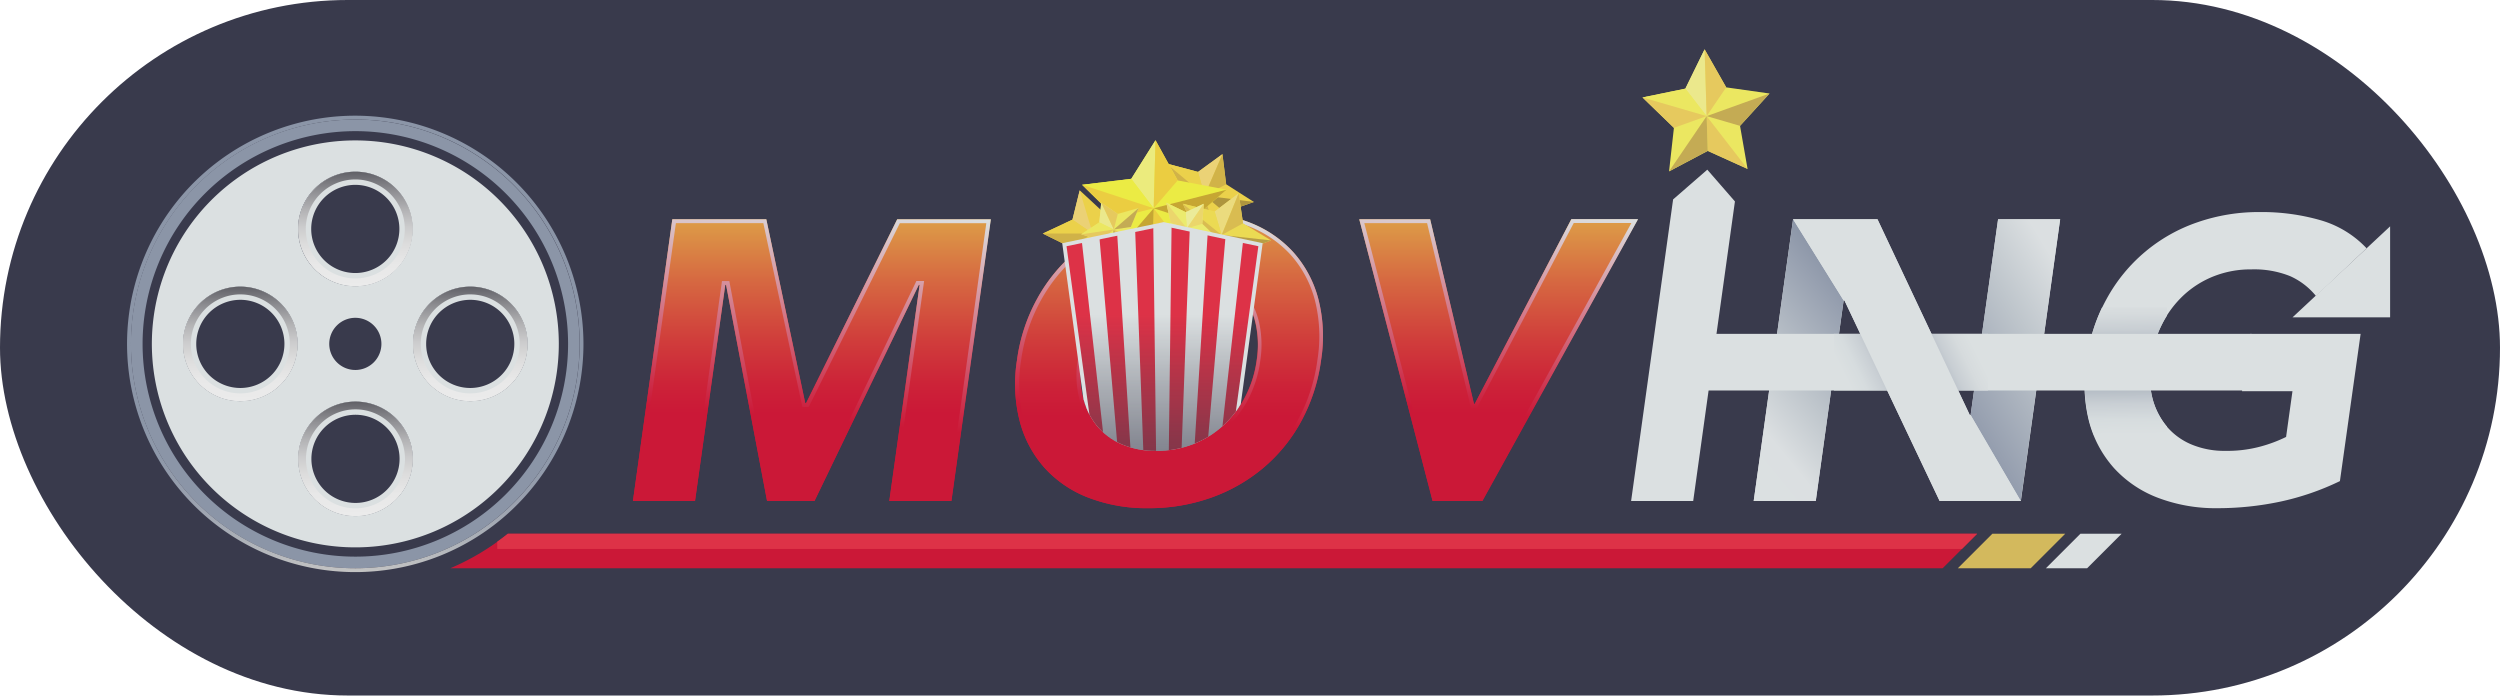 <svg xmlns="http://www.w3.org/2000/svg" xmlns:xlink="http://www.w3.org/1999/xlink" viewBox="0 0 647 180"><defs><style>.cls-1,.cls-52{fill:none;}.cls-12,.cls-2{fill:#dbe0e1;}.cls-2,.cls-52{stroke:#dbe0e1;stroke-miterlimit:10;}.cls-3{isolation:isolate;}.cls-4{clip-path:url(#clip-path);}.cls-5{fill:#393a4c;}.cls-6{fill:url(#linear-gradient);}.cls-7{fill:url(#linear-gradient-2);}.cls-8{fill:url(#linear-gradient-3);}.cls-9{fill:url(#linear-gradient-4);}.cls-10{fill:url(#linear-gradient-5);}.cls-11{fill:url(#linear-gradient-6);}.cls-13{fill:#8b95a7;}.cls-14{fill:url(#linear-gradient-7);}.cls-15{fill:url(#linear-gradient-8);}.cls-16{fill:url(#linear-gradient-9);}.cls-17{fill:url(#linear-gradient-10);}.cls-18{fill:url(#linear-gradient-11);}.cls-19{fill:#cb1837;}.cls-20{fill:#dd3247;}.cls-21{fill:url(#linear-gradient-12);}.cls-22{fill:url(#linear-gradient-13);}.cls-23{fill:url(#linear-gradient-14);}.cls-24{fill:url(#linear-gradient-15);}.cls-25{fill:#d3b95d;}.cls-26{fill:#ebe761;}.cls-27{fill:#ebe88c;}.cls-28{fill:#e6c95e;}.cls-29{fill:#c4ab54;}.cls-30{fill:#ebd14a;}.cls-31{fill:#ebd175;}.cls-32{fill:#ad943e;}.cls-33{fill:#d0b248;}.cls-34{fill:#ebd14b;}.cls-35{fill:#ebd276;}.cls-36{fill:#d1b348;}.cls-37{fill:#ae953e;}.cls-38{fill:#ebeb44;}.cls-39{fill:#ebeb7d;}.cls-40{fill:#ebcd41;}.cls-41{fill:#c6a633;}.cls-42{fill:#ebda53;}.cls-43{fill:#ebdb7e;}.cls-44{fill:#d9bc51;}.cls-45{fill:#b79d47;}.cls-46{fill:#ebeb6e;}.cls-47{fill:#ebeb99;}.cls-48{fill:#ebd66c;}.cls-49{fill:#d1b862;}.cls-50{clip-path:url(#clip-path-3);}.cls-51{opacity:0.67;mix-blend-mode:multiply;fill:url(#linear-gradient-16);}</style><clipPath id="clip-path"><path class="cls-1" d="M280.46,103.51a18.34,18.34,0,0,0,3.29,6.53,17,17,0,0,0,6.44,4.89,22,22,0,0,0,9.06,1.75,25.81,25.81,0,0,0,9.58-1.75,24.91,24.91,0,0,0,7.83-4.89,26.59,26.59,0,0,0,5.11-6.53H328l10.56-67.17h-79.7l13.88,67.17Z"/></clipPath><linearGradient id="linear-gradient" x1="210.11" y1="56.74" x2="210.11" y2="129.66" gradientUnits="userSpaceOnUse"><stop offset="0" stop-color="#dd9d47"/><stop offset="0.22" stop-color="#d66841"/><stop offset="0.43" stop-color="#d03d3b"/><stop offset="0.59" stop-color="#cc2238"/><stop offset="0.69" stop-color="#cb1837"/><stop offset="1" stop-color="#cb1837"/></linearGradient><linearGradient id="linear-gradient-2" x1="213.63" y1="53" x2="206.59" y2="133.41" gradientUnits="userSpaceOnUse"><stop offset="0" stop-color="#dbe0e1"/><stop offset="0.69" stop-color="#cb1837"/><stop offset="1" stop-color="#cb1837"/></linearGradient><linearGradient id="linear-gradient-3" x1="302.55" y1="54.89" x2="302.55" y2="131.52" xlink:href="#linear-gradient"/><linearGradient id="linear-gradient-4" x1="305.94" y1="54.51" x2="299.17" y2="131.89" xlink:href="#linear-gradient-2"/><linearGradient id="linear-gradient-5" x1="387.83" y1="56.74" x2="387.83" y2="129.66" xlink:href="#linear-gradient"/><linearGradient id="linear-gradient-6" x1="388.11" y1="53.61" x2="381.37" y2="130.59" xlink:href="#linear-gradient-2"/><linearGradient id="linear-gradient-7" x1="91.96" y1="148.06" x2="91.96" y2="29.94" gradientUnits="userSpaceOnUse"><stop offset="0" stop-color="#c4c4c4"/><stop offset="0" stop-color="#c3c3c3"/><stop offset="0.08" stop-color="#aaafb7"/><stop offset="0.16" stop-color="#99a0ae"/><stop offset="0.25" stop-color="#8e98a9"/><stop offset="0.35" stop-color="#8b95a7"/></linearGradient><linearGradient id="linear-gradient-8" x1="62.21" y1="103.81" x2="62.21" y2="74.19" gradientUnits="userSpaceOnUse"><stop offset="0" stop-color="#ebebeb"/><stop offset="0.19" stop-color="#e8e8e8"/><stop offset="0.36" stop-color="#ddd"/><stop offset="0.52" stop-color="#cbcbcc"/><stop offset="0.67" stop-color="#b2b2b4"/><stop offset="0.82" stop-color="#919195"/><stop offset="0.97" stop-color="#69696f"/><stop offset="1" stop-color="#606066"/></linearGradient><linearGradient id="linear-gradient-9" x1="91.96" y1="74.06" x2="91.96" y2="44.44" xlink:href="#linear-gradient-8"/><linearGradient id="linear-gradient-10" x1="91.96" y1="133.56" x2="91.96" y2="103.94" xlink:href="#linear-gradient-8"/><linearGradient id="linear-gradient-11" x1="121.71" y1="103.81" x2="121.71" y2="74.19" xlink:href="#linear-gradient-8"/><linearGradient id="linear-gradient-12" x1="444.45" y1="111.69" x2="483.42" y2="79.72" gradientUnits="userSpaceOnUse"><stop offset="0" stop-color="#dbe0e1"/><stop offset="0.19" stop-color="#dbdfe1"/><stop offset="0.47" stop-color="#bfc6cc"/><stop offset="0.88" stop-color="#97a0b0"/><stop offset="1" stop-color="#8b95a7"/></linearGradient><linearGradient id="linear-gradient-13" x1="548.8" y1="75.78" x2="501.9" y2="104.18" xlink:href="#linear-gradient-12"/><linearGradient id="linear-gradient-14" x1="550.4" y1="112.5" x2="550.01" y2="77.62" gradientUnits="userSpaceOnUse"><stop offset="0" stop-color="#dbe0e1"/><stop offset="0.11" stop-color="#d6dcde"/><stop offset="0.23" stop-color="#c9cfd4"/><stop offset="0.35" stop-color="#b2bac3"/><stop offset="0.48" stop-color="#929cac"/><stop offset="0.51" stop-color="#8b95a7"/><stop offset="0.53" stop-color="#9099aa"/><stop offset="0.66" stop-color="#b0b8c2"/><stop offset="0.78" stop-color="#c8ced3"/><stop offset="0.9" stop-color="#d6dbdd"/><stop offset="1" stop-color="#dbe0e1"/></linearGradient><linearGradient id="linear-gradient-15" x1="479.39" y1="101.31" x2="509.12" y2="86.45" xlink:href="#linear-gradient-14"/><clipPath id="clip-path-3"><polygon id="_Clipping_Path_" data-name="&lt;Clipping Path&gt;" class="cls-2" points="317.36 128.42 284.31 128.42 275.46 63.33 301.16 57.99 326.22 63.33 317.36 128.42"/></clipPath><linearGradient id="linear-gradient-16" x1="306.22" y1="124.89" x2="306.22" y2="81.33" gradientUnits="userSpaceOnUse"><stop offset="0" stop-color="#393a4c"/><stop offset="0.59" stop-color="#393a4c" stop-opacity="0.43"/><stop offset="1" stop-color="#393a4c" stop-opacity="0"/></linearGradient></defs><title>logo_light</title><g class="cls-3"><g id="Layer_2" data-name="Layer 2"><g id="Icons_and_Form_Fields" data-name="Icons and Form Fields"><rect class="cls-5" width="647" height="180" rx="90" ry="90"/><path class="cls-6" d="M174,56.74h24.31l10.09,47.59h.21L232.2,56.74h24.2l-10.2,72.92H230.14L238,73.73h-.21l-27,55.93H198.52L187.91,73.73h-.21l-7.83,55.93H163.81Z"/><path class="cls-7" d="M255.26,57.74l-9.92,70.92h-14L239,73.87l.16-1.14h-2l-.27.57-26.71,55.36h-10.8L188.9,73.55l-.15-.81h-1.9l-.12.86L179,128.66H165l9.92-70.92h22.63l9.93,46.79.17.79h1.64l.28-.56,23.31-47h22.44m1.15-1H232.2l-23.59,47.59h-.21L198.32,56.74H174l-10.2,72.92h16.07l7.83-55.93h.21l10.61,55.93h12.26l27-55.93H238l-7.83,55.93h16.07l10.2-72.92Z"/><path class="cls-8" d="M263.2,93.2a45.21,45.21,0,0,1,5.2-15.86,42.37,42.37,0,0,1,23.43-19.78A48.43,48.43,0,0,1,308,54.89a41.59,41.59,0,0,1,15.35,2.68,29.76,29.76,0,0,1,11.33,7.67,29.26,29.26,0,0,1,6.49,12.1,39,39,0,0,1,.72,15.86,45.88,45.88,0,0,1-5.15,15.86,42,42,0,0,1-9.89,12.1,43.54,43.54,0,0,1-13.54,7.67,48,48,0,0,1-16.12,2.68,42,42,0,0,1-15.4-2.68,29.64,29.64,0,0,1-11.38-7.67,29.21,29.21,0,0,1-6.49-12.1A38.93,38.93,0,0,1,263.2,93.2Zm16.69,0a25.15,25.15,0,0,0,.31,9.42,18.6,18.6,0,0,0,3.55,7.42,17,17,0,0,0,6.44,4.89,22,22,0,0,0,9.06,1.75,25.81,25.81,0,0,0,9.58-1.75,24.91,24.91,0,0,0,7.83-4.89,26.78,26.78,0,0,0,5.61-7.42,29.11,29.11,0,0,0,2.94-9.42,25.8,25.8,0,0,0-.26-9.37,17.8,17.8,0,0,0-3.55-7.47,17.5,17.5,0,0,0-6.49-4.89,22,22,0,0,0-9.06-1.75,25.84,25.84,0,0,0-9.58,1.75,25,25,0,0,0-7.83,4.89,26.53,26.53,0,0,0-5.61,7.47A29.55,29.55,0,0,0,279.89,93.2Z"/><path class="cls-9" d="M308,55.89a40.79,40.79,0,0,1,15,2.61,28.91,28.91,0,0,1,11,7.42,28.4,28.4,0,0,1,6.27,11.69,38.15,38.15,0,0,1,.69,15.46,45.08,45.08,0,0,1-5,15.52,41.23,41.23,0,0,1-9.65,11.82A42.75,42.75,0,0,1,313,127.9a47.21,47.21,0,0,1-15.79,2.62,41.2,41.2,0,0,1-15-2.61,28.79,28.79,0,0,1-11-7.41,28.36,28.36,0,0,1-6.27-11.69,38.14,38.14,0,0,1-.69-15.46,44.41,44.41,0,0,1,5.08-15.52,41.36,41.36,0,0,1,22.89-19.32A47.65,47.65,0,0,1,308,55.89m-8.75,61.8a26.93,26.93,0,0,0,9.95-1.82,26,26,0,0,0,8.14-5.09,27.89,27.89,0,0,0,5.82-7.69,30.22,30.22,0,0,0,3-9.74,26.89,26.89,0,0,0-.27-9.74,18.87,18.87,0,0,0-3.76-7.88,18.57,18.57,0,0,0-6.85-5.17,23.12,23.12,0,0,0-9.47-1.84,27,27,0,0,0-9.95,1.82,26.07,26.07,0,0,0-8.14,5.09,27.65,27.65,0,0,0-5.82,7.75,30.67,30.67,0,0,0-3,9.69,26.25,26.25,0,0,0,.33,9.8,19.68,19.68,0,0,0,3.75,7.81,18.07,18.07,0,0,0,6.81,5.18,23.09,23.09,0,0,0,9.47,1.84M308,54.89a48.42,48.42,0,0,0-16.17,2.68,42.37,42.37,0,0,0-23.43,19.78,45.21,45.21,0,0,0-5.2,15.86,38.94,38.94,0,0,0,.72,15.86,29.21,29.21,0,0,0,6.49,12.1,29.64,29.64,0,0,0,11.38,7.67,42,42,0,0,0,15.4,2.68,48,48,0,0,0,16.12-2.68,43.54,43.54,0,0,0,13.54-7.67,42,42,0,0,0,9.89-12.1A45.87,45.87,0,0,0,341.9,93.2a39,39,0,0,0-.72-15.86,29.26,29.26,0,0,0-6.49-12.1,29.76,29.76,0,0,0-11.33-7.67A41.59,41.59,0,0,0,308,54.89Zm-8.75,61.8a22,22,0,0,1-9.06-1.75,17,17,0,0,1-6.44-4.89,18.6,18.6,0,0,1-3.55-7.42,25.15,25.15,0,0,1-.31-9.42,29.54,29.54,0,0,1,2.94-9.37,26.53,26.53,0,0,1,5.61-7.47,25,25,0,0,1,7.83-4.89,25.84,25.84,0,0,1,9.58-1.75,22,22,0,0,1,9.06,1.75,17.49,17.49,0,0,1,6.49,4.89A17.8,17.8,0,0,1,325,83.83a25.79,25.79,0,0,1,.26,9.37,29.1,29.1,0,0,1-2.94,9.42,26.77,26.77,0,0,1-5.61,7.42,24.91,24.91,0,0,1-7.83,4.89,25.81,25.81,0,0,1-9.58,1.75Z"/><path class="cls-10" d="M351.78,56.74h18.33l11.33,47.79h.21l25-47.79h17.2l-40.27,72.92H370.74Z"/><path class="cls-11" d="M422.19,57.74,383,128.66H371.51L353.08,57.74h16.25l11.15,47,.18.77h1.6l.28-.54,24.75-47.26h14.9m1.69-1h-17.2l-25,47.79h-.21L370.12,56.74H351.78l19,72.92h12.88l40.27-72.92Z"/><path class="cls-12" d="M433,51.61l8.85-7.7L449,52.13,438.2,129.66H422.13Z"/><path class="cls-12" d="M464.05,56.74h21.84l23.9,50.68H510l7.11-50.68h16.07L523,129.66H502L477.34,77.75h-.21l-7.21,51.91H453.85Z"/><path class="cls-12" d="M605.57,124.51a68.09,68.09,0,0,1-15.66,5.36,78.35,78.35,0,0,1-16,1.65,42,42,0,0,1-15.4-2.68,29.64,29.64,0,0,1-11.38-7.67,29.21,29.21,0,0,1-6.49-12.1A38.93,38.93,0,0,1,540,93.2a45.21,45.21,0,0,1,5.2-15.86A42.37,42.37,0,0,1,568.6,57.56a48.43,48.43,0,0,1,16.17-2.68A55.09,55.09,0,0,1,600.58,57a26.4,26.4,0,0,1,11.9,7.26L599.39,76.62a18.14,18.14,0,0,0-6.69-5.15,24.92,24.92,0,0,0-10.09-1.75A25.84,25.84,0,0,0,573,71.47a24.94,24.94,0,0,0-7.83,4.89,26.53,26.53,0,0,0-5.61,7.47,29.54,29.54,0,0,0-2.94,9.37,25.15,25.15,0,0,0,.31,9.42,18.6,18.6,0,0,0,3.55,7.42,17,17,0,0,0,6.44,4.89,22,22,0,0,0,9.06,1.75,32.84,32.84,0,0,0,9.27-1.18,36.47,36.47,0,0,0,6.39-2.42l1.65-11.84H580.23L582.4,86.4h28.53Z"/><path class="cls-13" d="M92,33.94A55.06,55.06,0,1,1,36.9,89,55.12,55.12,0,0,1,92,33.94m0-3A58.06,58.06,0,1,0,150,89,58.13,58.13,0,0,0,92,30.94Z"/><path class="cls-14" d="M92,30.94A58.06,58.06,0,1,1,33.9,89,58.13,58.13,0,0,1,92,30.94m0-1A59.06,59.06,0,1,0,151,89,59.13,59.13,0,0,0,92,29.94Z"/><path class="cls-12" d="M92,36.34A52.66,52.66,0,1,0,144.62,89,52.66,52.66,0,0,0,92,36.34ZM62.21,103.81A14.81,14.81,0,1,1,77,89,14.81,14.81,0,0,1,62.21,103.81ZM92,44.44A14.81,14.81,0,1,1,77.14,59.25,14.81,14.81,0,0,1,92,44.44ZM98.71,89A6.75,6.75,0,1,1,92,82.25,6.75,6.75,0,0,1,98.71,89ZM92,133.56a14.81,14.81,0,1,1,14.81-14.81A14.81,14.81,0,0,1,92,133.56Zm29.75-29.75A14.81,14.81,0,1,1,136.52,89,14.81,14.81,0,0,1,121.71,103.81Z"/><path class="cls-12" d="M62.21,77.59A11.41,11.41,0,1,1,50.79,89,11.43,11.43,0,0,1,62.21,77.59m0-3.4A14.81,14.81,0,1,0,77,89,14.81,14.81,0,0,0,62.21,74.19Z"/><path class="cls-15" d="M62.21,76.19A12.81,12.81,0,1,1,49.39,89,12.83,12.83,0,0,1,62.21,76.19m0-2A14.81,14.81,0,1,0,77,89,14.81,14.81,0,0,0,62.21,74.19Z"/><path class="cls-12" d="M92,47.84A11.41,11.41,0,1,1,80.54,59.25,11.43,11.43,0,0,1,92,47.84m0-3.4a14.81,14.81,0,1,0,14.81,14.81A14.81,14.81,0,0,0,92,44.44Z"/><path class="cls-16" d="M92,46.44A12.81,12.81,0,1,1,79.14,59.25,12.83,12.83,0,0,1,92,46.44m0-2a14.81,14.81,0,1,0,14.81,14.81A14.81,14.81,0,0,0,92,44.44Z"/><path class="cls-12" d="M92,107.34a11.41,11.41,0,1,1-11.41,11.41A11.43,11.43,0,0,1,92,107.34m0-3.4a14.81,14.81,0,1,0,14.81,14.81A14.81,14.81,0,0,0,92,103.94Z"/><path class="cls-17" d="M92,105.94a12.81,12.81,0,1,1-12.81,12.81A12.83,12.83,0,0,1,92,105.94m0-2a14.81,14.81,0,1,0,14.81,14.81A14.81,14.81,0,0,0,92,103.94Z"/><path class="cls-12" d="M121.71,77.59A11.41,11.41,0,1,1,110.29,89a11.43,11.43,0,0,1,11.41-11.41m0-3.4A14.81,14.81,0,1,0,136.52,89a14.81,14.81,0,0,0-14.81-14.81Z"/><path class="cls-18" d="M121.71,76.19A12.81,12.81,0,1,1,108.89,89a12.83,12.83,0,0,1,12.81-12.81m0-2A14.81,14.81,0,1,0,136.52,89a14.81,14.81,0,0,0-14.81-14.81Z"/><path class="cls-19" d="M131.43,138.13a63.13,63.13,0,0,1-14.87,8.93h386.2l8.93-8.93Z"/><path class="cls-20" d="M128.69,140.2v1.86H507.76l3.93-3.93H131.43C130.54,138.85,129.62,139.53,128.69,140.2Z"/><polygon class="cls-21" points="453.86 129.66 469.92 129.66 477.13 77.75 464.05 56.74 453.86 129.66"/><polygon class="cls-22" points="517.1 56.74 509.99 107.42 522.97 129.66 533.16 56.74 517.1 56.74"/><path class="cls-23" d="M560.81,110.38c-.1-.12-.21-.22-.3-.34a18.6,18.6,0,0,1-3.55-7.42,25.15,25.15,0,0,1-.31-9.42,29.54,29.54,0,0,1,2.94-9.37q.57-1.12,1.23-2.16V79.6H544a46.05,46.05,0,0,0-4,13.6,38.93,38.93,0,0,0,.72,15.86,33.29,33.29,0,0,0,1.21,3.59h18.92Z"/><rect class="cls-12" x="435.69" y="86.4" width="147" height="14.66"/><rect class="cls-24" x="474.62" y="86.4" width="39.87" height="14.66"/><polygon class="cls-12" points="509.78 107.42 485.89 56.74 464.05 56.74 477.13 77.75 477.34 77.75 501.96 129.66 522.97 129.66 509.99 107.42 509.78 107.42"/><polygon class="cls-12" points="618.56 58.58 618.56 82.13 593.3 82.13 618.56 58.58"/><polygon class="cls-25" points="534.48 138.13 525.55 147.06 506.69 147.06 515.62 138.13 534.48 138.13"/><polygon class="cls-12" points="549.08 138.13 540.15 147.06 529.48 147.06 538.41 138.13 549.08 138.13"/><polygon class="cls-26" points="452.27 43.72 441.96 39.05 431.95 44.35 433.21 33.09 425.08 25.22 436.17 22.94 441.15 12.77 446.74 22.61 457.95 24.2 450.32 32.57 452.27 43.72"/><polygon class="cls-27" points="441.15 12.77 441.68 30.05 436.17 22.94 441.15 12.77"/><polygon class="cls-28" points="441.15 12.77 441.68 30.05 446.74 22.61 441.15 12.77"/><polygon class="cls-29" points="457.95 24.2 441.68 30.05 450.32 32.57 457.95 24.2"/><polygon class="cls-28" points="452.27 43.72 441.68 30.05 441.96 39.05 452.27 43.72"/><polygon class="cls-26" points="425.08 25.22 441.68 30.05 436.17 22.94 425.08 25.22"/><polygon class="cls-29" points="431.95 44.35 441.68 30.05 441.96 39.05 431.95 44.35"/><polygon class="cls-28" points="425.08 25.22 441.68 30.05 433.21 33.09 425.08 25.22"/><polygon class="cls-30" points="292.83 67.32 284.52 66.24 278.15 71.61 277.13 64.03 269.87 60.45 277.55 56.84 279.43 49.25 285.19 54.6 293.62 53.5 289.5 60.41 292.83 67.32"/><polygon class="cls-31" points="279.43 49.25 282.78 60.43 277.55 56.84 279.43 49.25"/><polygon class="cls-32" points="293.62 53.5 282.78 60.43 289.5 60.41 293.62 53.5"/><polygon class="cls-33" points="292.83 67.32 282.78 60.43 284.52 66.24 292.83 67.32"/><polygon class="cls-30" points="269.87 60.45 282.78 60.43 277.55 56.84 269.87 60.45"/><polygon class="cls-32" points="278.15 71.61 282.78 60.43 284.52 66.24 278.15 71.61"/><polygon class="cls-33" points="269.87 60.45 282.78 60.43 277.13 64.03 269.87 60.45"/><polygon class="cls-34" points="315.01 62.34 309.34 56.18 301 56.19 305.1 49.73 301.84 42.31 310.05 44.49 316.37 39.89 317.33 47.69 324.5 52.27 316.9 54.92 315.01 62.34"/><polygon class="cls-35" points="316.37 39.89 311.74 50.6 310.05 44.49 316.37 39.89"/><polygon class="cls-36" points="316.37 39.89 311.74 50.6 317.33 47.69 316.37 39.89"/><polygon class="cls-37" points="324.5 52.27 311.74 50.6 316.9 54.92 324.5 52.27"/><polygon class="cls-36" points="315.01 62.34 311.74 50.6 309.34 56.18 315.01 62.34"/><polygon class="cls-34" points="301.84 42.31 311.74 50.6 310.05 44.49 301.84 42.31"/><polygon class="cls-37" points="301 56.19 311.74 50.6 309.34 56.18 301 56.19"/><polygon class="cls-36" points="301.84 42.31 311.74 50.6 305.1 49.73 301.84 42.31"/><polygon class="cls-38" points="309.73 68.54 298.32 63.07 286.64 67.75 288.77 56.4 280.04 47.82 292.77 46.28 299.05 36.29 304.78 46.69 317.4 49.09 308.22 57.06 309.73 68.54"/><polygon class="cls-39" points="299.05 36.29 298.57 53.9 292.77 46.28 299.05 36.29"/><polygon class="cls-40" points="299.05 36.29 298.57 53.9 304.78 46.69 299.05 36.29"/><polygon class="cls-41" points="317.4 49.1 298.57 53.9 308.22 57.06 317.4 49.1"/><polygon class="cls-40" points="309.73 68.54 298.57 53.9 298.32 63.07 309.73 68.54"/><polygon class="cls-38" points="280.04 47.82 298.57 53.9 292.77 46.28 280.04 47.82"/><polygon class="cls-41" points="286.64 67.75 298.57 53.9 298.32 63.07 286.64 67.75"/><polygon class="cls-40" points="280.04 47.82 298.57 53.9 288.77 56.4 280.04 47.82"/><polygon class="cls-42" points="319.68 72.49 313.88 66.44 305.55 66.62 309.52 60.08 306.1 52.73 314.35 54.74 320.57 50.01 321.7 57.79 328.96 62.22 321.42 65.02 319.68 72.49"/><polygon class="cls-43" points="320.57 50.01 316.17 60.82 314.35 54.74 320.57 50.01"/><polygon class="cls-44" points="320.57 50.01 316.17 60.82 321.7 57.79 320.57 50.01"/><polygon class="cls-45" points="328.96 62.22 316.17 60.82 321.42 65.02 328.96 62.22"/><polygon class="cls-44" points="319.68 72.49 316.17 60.82 313.88 66.44 319.68 72.49"/><polygon class="cls-42" points="306.1 52.73 316.17 60.82 314.35 54.74 306.1 52.73"/><polygon class="cls-45" points="305.55 66.62 316.17 60.82 313.88 66.44 305.55 66.62"/><polygon class="cls-44" points="306.1 52.73 316.17 60.82 309.52 60.08 306.1 52.73"/><polygon class="cls-26" points="295.49 62.93 289.96 63.02 286.31 67.14 284.92 62.28 279.83 60.64 284.5 57.55 285 52.42 289.28 55.36 294.68 53.83 292.65 58.74 295.49 62.93"/><polygon class="cls-27" points="285 52.42 288.26 59.39 284.5 57.55 285 52.42"/><polygon class="cls-28" points="285 52.42 288.26 59.39 289.28 55.36 285 52.42"/><polygon class="cls-29" points="294.68 53.83 288.26 59.39 292.65 58.74 294.68 53.83"/><polygon class="cls-28" points="295.49 62.93 288.26 59.39 289.96 63.02 295.49 62.93"/><polygon class="cls-26" points="279.83 60.64 288.26 59.39 284.5 57.55 279.83 60.64"/><polygon class="cls-29" points="286.31 67.14 288.26 59.39 289.96 63.02 286.31 67.14"/><polygon class="cls-28" points="279.83 60.64 288.26 59.39 284.92 62.28 279.83 60.64"/><polygon class="cls-46" points="307.77 67.1 304.89 62.38 299.49 61.33 302.98 57.67 301.82 52.45 306.85 54.91 311.53 52.74 311.15 57.92 315.21 61.8 309.94 62.54 307.77 67.1"/><polygon class="cls-47" points="311.53 52.74 307.16 59.09 306.85 54.91 311.53 52.74"/><polygon class="cls-48" points="311.53 52.74 307.16 59.09 311.15 57.92 311.53 52.74"/><polygon class="cls-49" points="315.21 61.8 307.16 59.09 309.94 62.54 315.21 61.8"/><polygon class="cls-48" points="307.77 67.11 307.16 59.09 304.89 62.38 307.77 67.11"/><polygon class="cls-46" points="301.82 52.45 307.16 59.09 306.85 54.91 301.82 52.45"/><polygon class="cls-49" points="299.49 61.33 307.16 59.09 304.89 62.38 299.49 61.33"/><polygon class="cls-48" points="301.82 52.45 307.16 59.09 302.98 57.67 301.82 52.45"/><g class="cls-4"><polygon id="_Clipping_Path_2" data-name="&lt;Clipping Path&gt;" class="cls-12" points="317.36 128.42 284.31 128.42 275.46 63.33 301.16 57.99 326.22 63.33 317.36 128.42"/><g class="cls-50"><polygon class="cls-20" points="322.86 131.17 319.93 131.17 332.21 54.76 337.03 54.76 322.86 131.17"/><polygon class="cls-20" points="316.99 131.17 314.05 131.17 322.56 54.76 327.38 54.76 316.99 131.17"/><polygon class="cls-20" points="311.12 131.17 308.18 131.17 312.9 54.76 317.73 54.76 311.12 131.17"/><polygon class="cls-20" points="305.24 131.17 302.31 131.17 303.25 54.76 308.08 54.76 305.24 131.17"/><polygon class="cls-20" points="299.37 131.17 296.43 131.17 293.6 54.76 298.42 54.76 299.37 131.17"/><polygon class="cls-20" points="293.5 131.17 290.56 131.17 283.95 54.76 288.77 54.76 293.5 131.17"/><polygon class="cls-20" points="287.62 131.17 284.69 131.17 274.29 54.76 279.12 54.76 287.62 131.17"/><rect class="cls-51" x="272.67" y="81.33" width="67.1" height="43.57"/></g><polygon id="_Clipping_Path_3" data-name="&lt;Clipping Path&gt;" class="cls-52" points="317.36 128.42 284.31 128.42 275.46 63.33 301.16 57.99 326.22 63.33 317.36 128.42"/></g></g></g></g></svg>